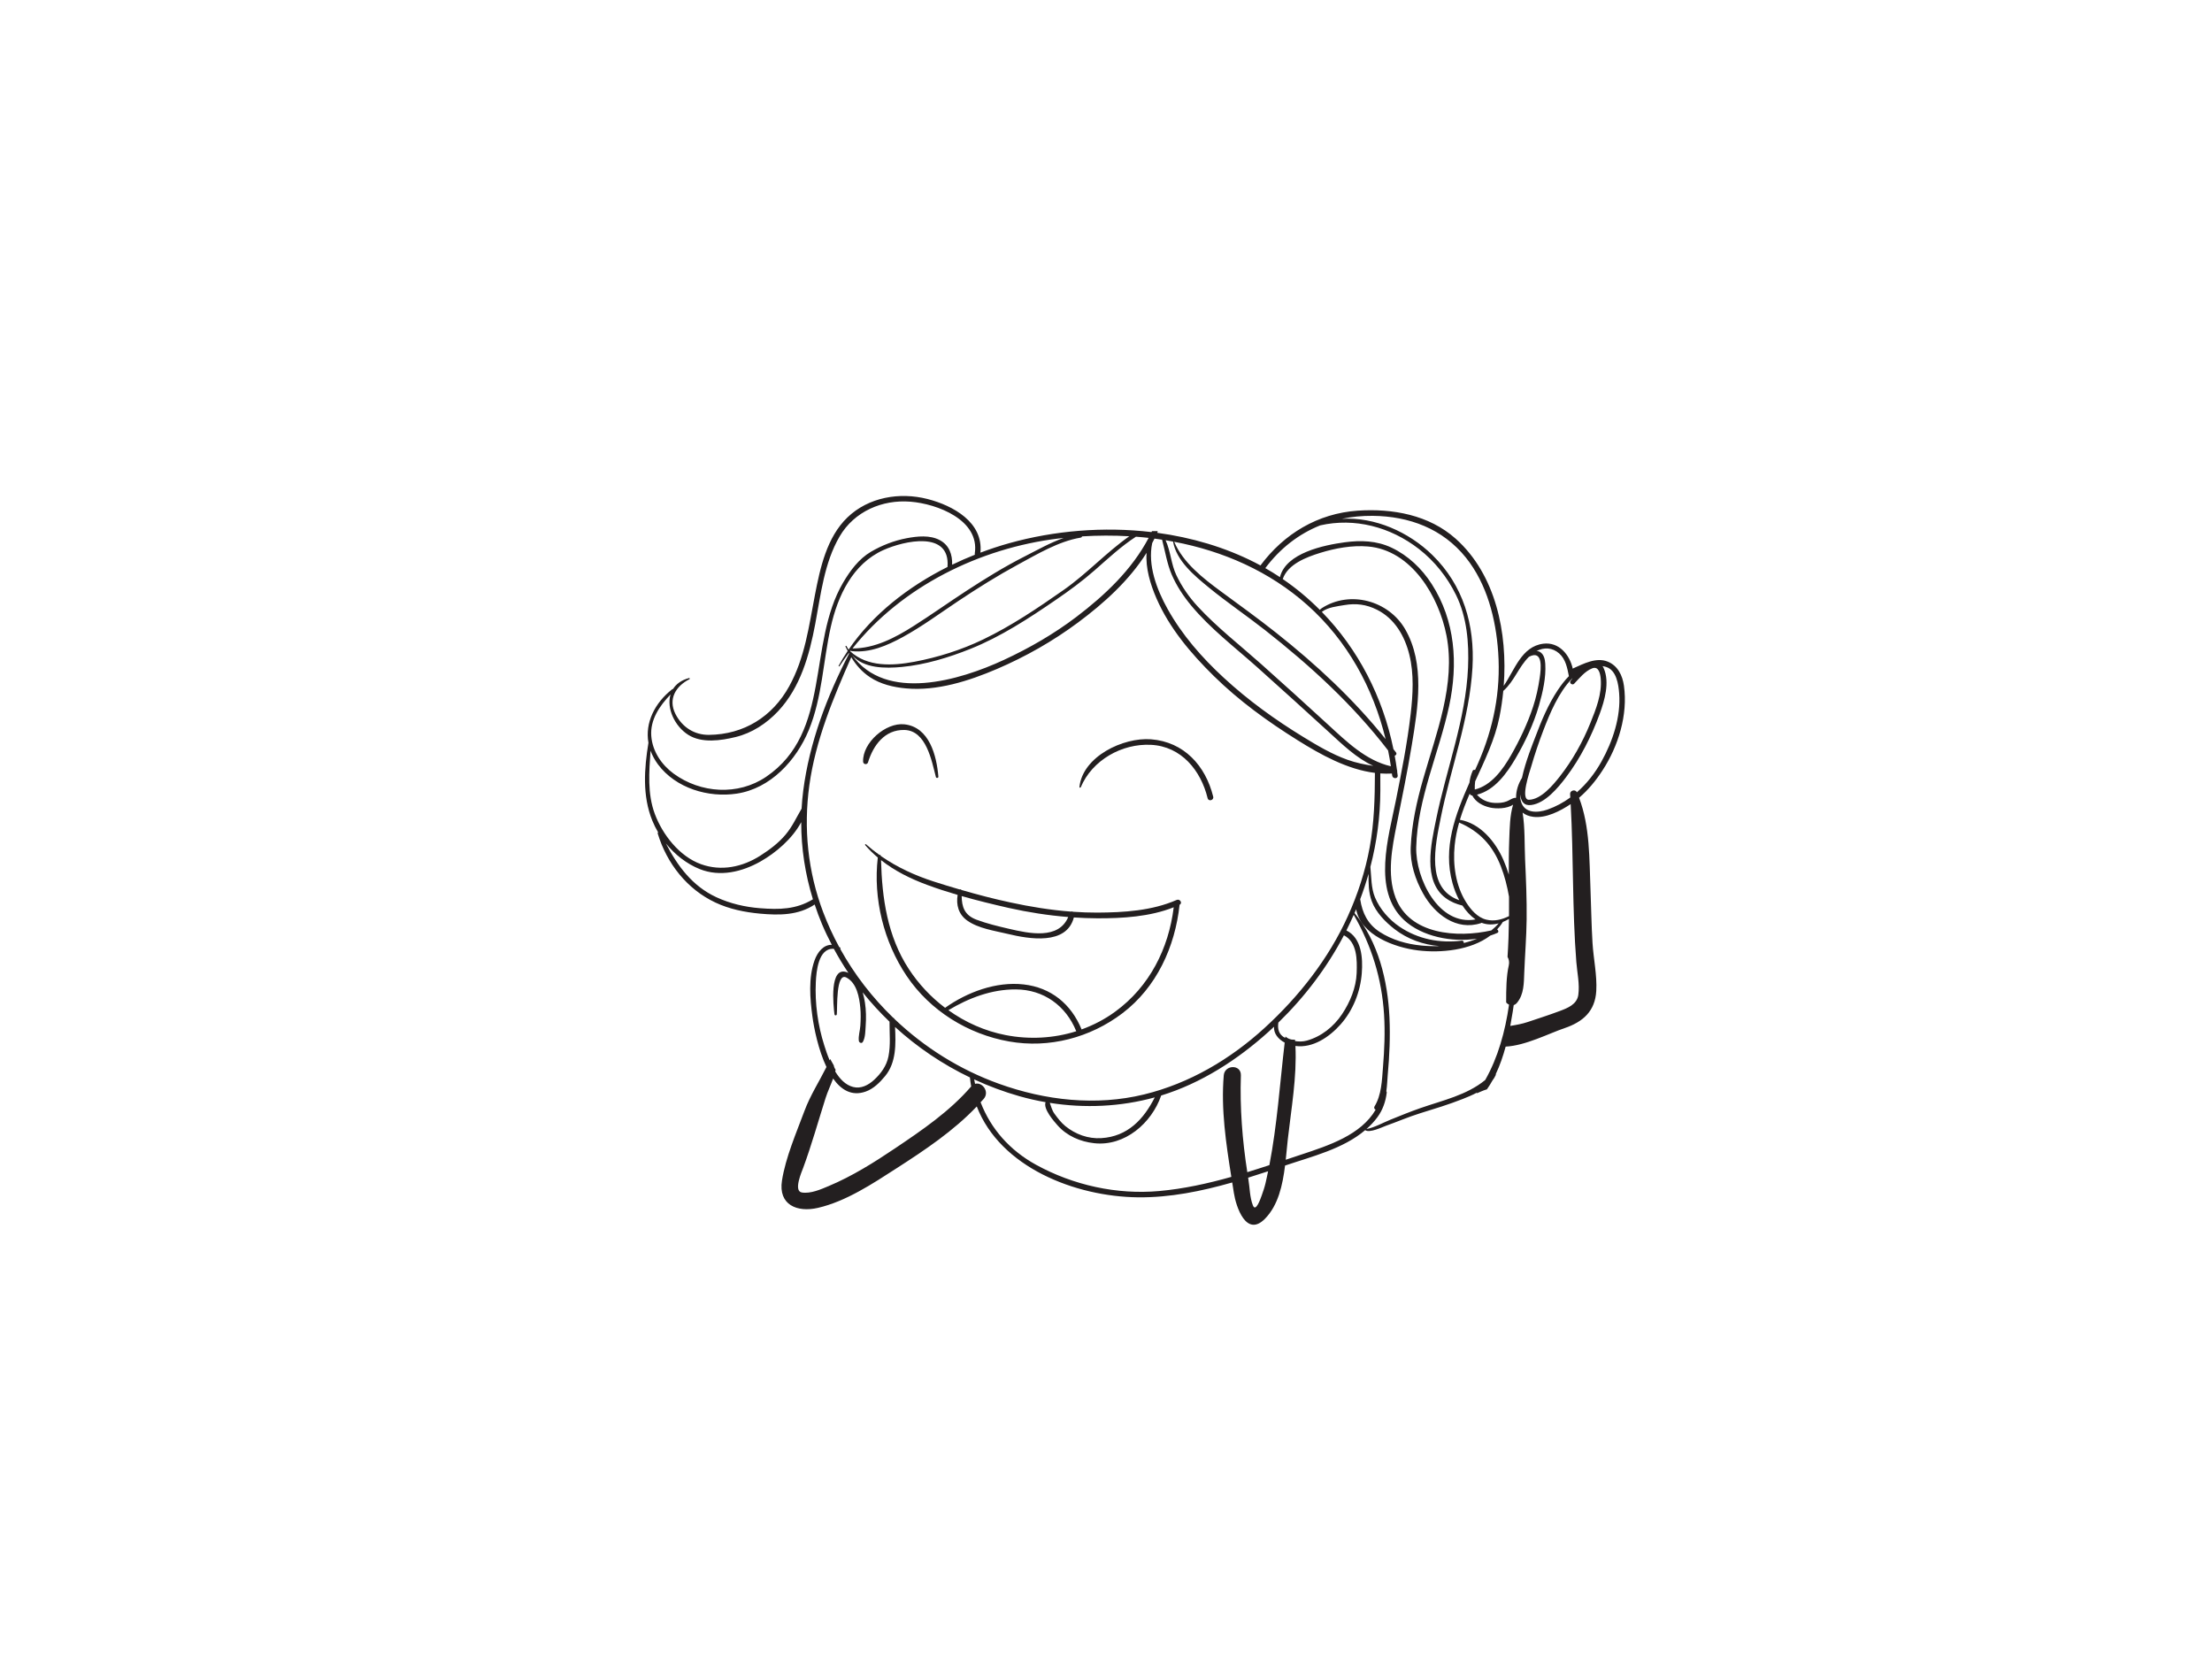 <?xml version="1.0" encoding="utf-8"?>
<!-- Generator: Adobe Illustrator 17.0.0, SVG Export Plug-In . SVG Version: 6.00 Build 0)  -->
<!DOCTYPE svg PUBLIC "-//W3C//DTD SVG 1.1//EN" "http://www.w3.org/Graphics/SVG/1.1/DTD/svg11.dtd">
<svg version="1.1" id="Layer_1" xmlns="http://www.w3.org/2000/svg" xmlns:xlink="http://www.w3.org/1999/xlink" x="0px" y="0px"
	 width="800px" height="600px" viewBox="0 0 800 600" enable-background="new 0 0 800 600" xml:space="preserve">
<g>
	<path fill="#231F20" d="M327.079,261.959c-6.73-0.72-15.18,6.641-14.926,13.51c0.036,1.027,1.477,1.231,1.782,0.241
		c1.86-6.101,6.007-11.867,13.144-11.708c7.918,0.166,9.875,11.161,11.396,17.014c0.131,0.5,0.945,0.405,0.9-0.121
		C338.747,273.281,336.114,262.933,327.079,261.959z"/>
	<path fill="#231F20" d="M438.769,288.124c-2.773-11.227-10.579-19.831-22.504-20.751c-9.998-0.765-24.705,6.179-25.879,17.271
		c-0.034,0.307,0.394,0.299,0.488,0.068c4.126-9.801,14.874-15.862,25.391-15.334c10.99,0.547,18.037,9.253,20.488,19.302
		C437.073,289.99,439.094,289.431,438.769,288.124z"/>
	<path fill="#231F20" d="M425.565,325.477c-8.963,3.914-19.078,4.527-28.747,4.58c-2.913,0.008-5.815-0.102-8.712-0.307
		c-0.244-0.125-0.529-0.167-0.775-0.057c-7.397-0.563-14.735-1.758-21.981-3.327c-5.91-1.267-11.793-2.807-17.62-4.497
		c-0.142-0.212-0.441-0.286-0.682-0.194c-3.149-0.917-6.285-1.86-9.392-2.875c-6.819-2.201-13.267-5.171-19.075-9.215
		c-0.051-0.324-0.313-0.453-0.561-0.421c-1.66-1.18-3.273-2.441-4.812-3.817c-0.204-0.175-0.477,0.095-0.301,0.297
		c1.421,1.652,2.951,3.133,4.565,4.499c-1.724,14.809,2.133,30.508,10.449,42.84c8.463,12.57,22.185,21.065,37.038,23.682
		c14.464,2.555,29.323-1.349,40.968-10.193c12.407-9.418,19.052-24.038,20.691-39.262
		C427.774,326.647,426.744,324.965,425.565,325.477z M364.799,328.364c7.096,1.591,14.299,2.705,21.543,3.288
		c-3.467,8.251-14.121,5.963-21.444,4.258c-3.95-0.921-7.935-1.866-11.737-3.29c-4.362-1.644-5.295-4.61-5.357-8.541
		C353.437,325.691,359.144,327.083,364.799,328.364z M363.73,374.357c-7.518-1.455-14.565-4.601-20.733-9.005
		c7.399-4.434,15.66-7.564,24.385-7.52c10.058,0.057,18.088,5.851,21.843,15.084c0.009,0.019,0.019,0.026,0.028,0.045
		C381.078,375.541,372.258,376.011,363.73,374.357z M403.376,365.843c-3.77,2.766-7.888,4.904-12.201,6.463
		c-3.777-9.189-11.036-15.158-20.992-16.279c-9.896-1.114-20.375,2.773-28.376,8.464c-5.141-3.885-9.621-8.66-13.155-14.082
		c-7.702-11.824-9.657-25.553-10.015-39.336c4.948,3.912,10.64,6.728,16.656,8.956c3.626,1.341,7.319,2.535,11.051,3.63
		c-0.593,3.592,0.298,7.02,3.459,9.274c4.033,2.873,9.871,3.679,14.59,4.811c7.744,1.872,21.331,4.224,23.981-5.934
		c2.806,0.184,5.624,0.297,8.445,0.307c9.139,0.036,19.052-0.557,27.673-3.988C422.668,343.082,415.712,356.834,403.376,365.843z"/>
	<path fill="#231F20" d="M579.559,278.64c5.74-8.787,9.24-20.117,7.761-30.632c-0.517-3.745-2.252-7.268-5.885-8.731
		c-4.125-1.671-8.704,0.777-12.373,2.4c-0.1,0.043-0.182,0.1-0.248,0.164c-1.135-5.08-5.01-9.736-10.642-9.039
		c-7.92,0.992-10.352,9.492-14.334,15.241c1.455-19.181-2.883-40.253-17.342-53.186c-9.666-8.649-22.888-11.024-35.485-10.168
		c-14.409,0.993-26.65,8.369-35.145,19.81c-0.633-0.336-1.267-0.675-1.911-1.012c-10.926-5.58-23.004-9.111-35.424-10.793
		c0.019-0.043,0.045-0.089,0.062-0.137c0.07-0.159,0.091-0.316,0.081-0.466h-2.046c-0.053,0.123-0.11,0.233-0.166,0.345
		c-17.325-2.049-35.222-0.526-51.5,4.025c-3.463,0.962-6.933,2.12-10.384,3.412c1.099-10.949-9.835-17.024-19.162-19.408
		c-10.058-2.565-21.301-0.675-28.94,6.677c-7.458,7.177-9.859,18.255-11.741,28.018c-2.188,11.358-3.627,22.769-9.314,33.05
		c-6.095,11.024-16.364,17.416-28.991,17.564c-5.328,0.061-9.721-2.804-12.132-7.531c-2.752-5.402,0.098-10.085,5.065-12.608
		c0.222-0.121,0.062-0.474-0.172-0.409c-2.806,0.762-4.675,2.19-5.781,3.963c-0.11,0-0.224,0.026-0.324,0.11
		c-6.359,4.978-9.846,12.184-8.566,19.338c-1.532,9.363-2.245,19.191,1.398,28.154c0.583,1.44,1.286,2.841,2.086,4.205
		c-0.114,0.118-0.186,0.284-0.119,0.481c3.275,10.778,10.572,20.107,20.842,24.938c5.061,2.381,10.606,3.503,16.143,4.018
		c6.927,0.627,13.83,0.648,19.774-3.304c0.796,2.413,1.669,4.8,2.661,7.145c1.074,2.544,2.267,5.008,3.531,7.441
		c-2.948-0.095-5.154,2.536-6.268,5.683c-2.226,6.316-1.631,13.718-0.75,20.208c0.555,4.107,2.086,11.968,5.084,18.292
		c-2.637,5.285-5.868,10.258-7.969,15.918c-2.944,7.922-6.804,16.788-8.119,25.144c-1.392,8.827,5.497,11.616,13.006,9.884
		c10.183-2.353,19.838-8.778,28.508-14.362c10.119-6.507,20.609-13.523,28.936-22.318c8.501,21.994,35.532,32.617,58.335,32.867
		c11.526,0.119,22.917-2.196,34.051-5.374c0.197,1.25,0.394,2.504,0.591,3.766c0.76,4.931,4.454,16.26,11.252,9.361
		c4.781-4.857,6.389-12.144,7.263-19.245c9.617-3.247,21.02-6.016,28.993-12.817c1.442,1.197,6.245-1.117,7.484-1.561
		c4.097-1.447,8.104-3.199,12.25-4.491c5.219-1.616,10.509-3.214,15.592-5.23c1.612-0.638,3.432-1.388,5.177-2.326
		c-0.08,0.11-0.163,0.224-0.242,0.345c1.18-0.502,2.328-1.049,3.565-1.428c0.064-0.011,0.114-0.019,0.178-0.038
		c0.735-1.038,1.407-2.126,2.029-3.232c0.461-0.606,0.851-1.235,1.161-1.923c0.053-0.14,0.057-0.28,0.036-0.407
		c1.491-3.137,2.639-6.499,3.559-9.909c7.156-0.347,15.5-4.703,21.276-6.67c6.732-2.279,11.081-6.156,11.498-13.46
		c0.322-5.702-1.016-11.703-1.358-17.383c-0.394-6.404-0.472-12.841-0.727-19.257c-0.455-11.087-0.144-22.725-4.135-33.227
		C574.405,285.713,577.199,282.275,579.559,278.64z M568.703,245.347c-0.229,0.307-0.474,0.61-0.697,0.928
		c-0.563,0.777,0.661,1.678,1.302,1.01c1.919-2.01,3.866-4.514,6.516-5.563c2.354-0.936,2.928,1.938,3.089,3.616
		c0.549,5.556-1.756,11.265-3.794,16.3c-2.762,6.815-6.433,13.351-10.966,19.143c-2.43,3.106-6.793,8.361-11.161,8.467
		c-3.313,0.068,0.237-10.134,0.784-11.998c1.284-4.421,2.747-8.797,4.395-13.089c2.314-6.039,5.457-13.688,10.412-18.776
		C568.628,245.373,568.667,245.364,568.703,245.347z M563.865,236.298c2.4,2.097,2.957,5.295,3.55,8.242
		c-1.51,1.511-2.819,3.256-3.997,5.008c-3.493,5.238-5.973,11.168-8.166,17.041c-0.687,1.845-3.527,8.713-4.811,14.733
		c-1.345,2.141-2.16,4.743-2.129,7.137c-0.063,0.034-0.123,0.081-0.18,0.138c-0.131-0.043-0.28-0.062-0.443-0.03
		c-1.004,0.241-1.801,0.873-2.76,1.256c-1.385,0.545-2.893,0.62-4.36,0.563c-2.459-0.093-4.834-1.15-6.399-2.979
		c6.42-1.608,10.782-7.727,13.972-13.157c3.431-5.834,6.59-12.593,8.452-19.132c1.368-4.8,2.599-10.066,2.271-15.091
		c-0.1-1.549-0.474-3.328-1.862-4.207c-0.434-0.277-0.881-0.363-1.328-0.329C558.385,234.019,561.462,234.184,563.865,236.298z
		 M543.682,249.882c3.952-3.459,5.546-8.687,9.291-12.35c5.171-2.688,4.374,4.323,3.875,7.668
		c-0.517,3.504-1.284,7.047-2.392,10.422c-1.996,6.054-4.864,12.097-8.035,17.624c-2.925,5.09-7.05,10.846-13.046,12.293
		c-0.036-1.004,0.013-1.989,0.136-2.955c3.472-7.615,7.166-15.18,8.799-23.337C542.921,256.212,543.376,253.079,543.682,249.882z
		 M496.454,186.558c13.231,0.14,25.292,4.637,33.702,15.104c7.668,9.551,10.856,22.24,11.684,34.236
		c0.981,14.101-1.691,27.482-7.37,40.372c-0.326,0.737-0.655,1.472-0.987,2.214c-0.328-0.14-0.71-0.087-0.896,0.341
		c-0.604,1.402-0.971,2.804-1.142,4.237c-5.12,11.591-9.698,23.548-6.118,36.36c0.578,2.095,1.39,4.19,2.432,6.149
		c-12.218-4.247-8.704-19.782-6.679-29.884c3.643-18.124,10.392-35.664,11.46-54.264c0.881-15.417-3.33-29.77-14.5-40.69
		c-8.484-8.297-20.747-13.841-32.778-13.088C488.843,186.893,492.589,186.523,496.454,186.558z M496.126,325.971
		c1.478,3.993,4.94,7.51,8.238,10.064c4.624,3.592,10.409,5.686,16.281,6.13c-2.277,0.076-4.497,0-6.556-0.197
		c-5.295-0.5-10.653-2.027-15.127-4.944c-4.287-2.796-6.253-6.8-7.009-11.724c-0.004-0.026-0.024-0.043-0.028-0.074
		c1.139-3.008,2.15-6.081,3.034-9.187C494.934,319.389,494.915,322.704,496.126,325.971z M506.152,335.149
		c-3.811-2.582-7.113-6.361-8.882-10.623c-1.398-3.383-1.28-7.279-1.652-11.009c2.317-8.907,3.574-18.152,3.603-27.618
		c0.003-2.055-0.002-4.124-0.01-6.175c1.388,0.097,2.787,0.11,4.188,0.036c0.026,0.244,0.072,0.477,0.097,0.714
		c0.146,1.265,2.139,1.28,1.998,0c-0.057-0.47-0.127-0.943-0.187-1.413c0.066-0.227,0.034-0.466-0.083-0.671
		c-0.223-1.705-0.5-3.383-0.805-5.061c0.498-0.186,0.852-0.697,0.445-1.235c-0.293-0.398-0.604-0.769-0.902-1.146
		c-3.862-18.897-12.731-36.159-25.926-49.669c0.047-0.019,0.099-0.034,0.144-0.061c2.061-1.608,5.525-1.949,8.011-2.377
		c4.22-0.722,7.984-0.25,11.807,1.673c6.425,3.224,10.045,9.511,11.714,16.279c1.724,6.99,1.292,14.37,0.473,21.462
		c-1.214,10.485-3.273,20.871-5.342,31.213c-2.643,13.279-8.621,32.564,2.989,43.319c6.387,5.899,17.183,8.128,26.375,6.7
		c-1.529,0.651-3.154,1.167-4.802,1.568c0.04-0.438-0.22-0.909-0.724-0.855C520.698,341.201,512.858,339.68,506.152,335.149z
		 M504.697,324.57c-3.137-8.397-1.235-18.024,0.464-26.514c1.902-9.532,3.866-19.052,5.44-28.639
		c2.226-13.536,4.849-29.317-2.409-41.861c-5.971-10.31-19.907-14.194-30.143-7.611c-0.229,0.148-0.43,0.322-0.627,0.508
		c-0.04,0.049-0.057,0.087-0.083,0.123c-4.08-4.09-8.541-7.844-13.419-11.153c1.83-5.397,8.566-7.92,13.506-9.458
		c5.495-1.705,11.526-2.807,17.294-2.326c15.824,1.315,25.69,18.152,28.417,32.196c3.425,17.645-3.737,35.39-8.488,52.08
		c-2.279,7.999-4.094,16.141-4.444,24.475c-0.244,5.876,1.618,11.616,4.45,16.723c4.163,7.501,12.042,13.657,20.931,10.755
		c0.099-0.026,0.168-0.083,0.242-0.127c2.021,0.767,4.143,0.748,6.175,0.199c-0.8,0.959-1.69,1.803-2.654,2.561
		C527.079,339.263,509.734,338.085,504.697,324.57z M537.562,332.607c-3.226-0.788-5.632-3.607-7.314-6.285
		c-3.792-6.005-4.847-13.599-4.152-20.552c0.277-2.832,0.86-5.571,1.622-8.274c7.369,3.173,12.119,8.234,15.093,15.855
		c1.367,3.506,2.288,7.187,2.94,10.922c0,0.341,0.009,0.687,0.009,1.042c0.017,1.999,0.006,4.005-0.007,6.016
		C543.19,332.58,540.44,333.311,537.562,332.607z M477.439,190.016c12.49-2.857,25.426,0.538,35.719,8.52
		c5.681,4.417,10.248,10.161,13.417,16.605c3.988,8.104,4.737,17.385,4.359,26.282c-0.801,18.785-7.861,36.727-11.564,55.007
		c-1.735,8.592-4.957,22.13,3.502,28.383c1.83,1.355,3.825,2.156,6.02,2.696c0.009,0.005,0.015,0,0.026,0.005
		c1.273,1.936,2.826,3.675,4.724,5.012c-13.316,2.409-21.732-14.807-21.446-26.137c0.447-17.59,8.261-34.092,11.911-51.095
		c3.256-15.207,2.248-30.768-6.319-44.094c-3.58-5.571-8.532-10.308-14.542-13.144c-5.366-2.534-11.121-2.709-16.893-1.932
		c-7.433,1.013-21.308,3.82-23.441,12.61c-1.714-1.141-3.482-2.224-5.295-3.262C462.966,198.305,469.716,193.123,477.439,190.016z
		 M472.823,218.822c14.424,12.841,23.816,29.967,28.298,48.489c-11.613-14.47-24.996-26.902-39.599-38.474
		c-6.526-5.175-13.243-10.001-19.941-14.938c-6.44-4.728-13.712-10.373-16.921-17.961
		C442.335,199.3,459.082,206.587,472.823,218.822z M424.251,195.87c1.235,6.99,7.694,12.309,12.883,16.565
		c6.592,5.408,13.695,10.2,20.401,15.464c16.489,12.962,31.696,26.887,44.486,43.509c0.385,1.894,0.727,3.802,1.008,5.724
		c-9.092-2.089-16.105-9.005-22.803-15.142c-8.041-7.361-16.097-14.705-24.246-21.946c-7.634-6.795-15.8-13.137-22.755-20.645
		c-3.133-3.394-5.776-7.166-7.765-11.341c-1.915-4.001-2.061-8.668-3.906-12.672C422.457,195.532,423.357,195.699,424.251,195.87z
		 M416.712,196.404c0.28-0.525,0.557-1.072,0.828-1.614c0.915,0.123,1.824,0.261,2.741,0.4c1.108,4.199,1.809,8.742,3.504,12.663
		c1.775,4.092,4.183,7.725,7.02,11.146c6.937,8.365,15.826,15.12,23.898,22.326c8.738,7.796,17.389,15.677,26.04,23.568
		c4.514,4.125,9.909,9.384,15.934,12.089c-3.133-0.457-6.213-1.087-9.337-2.197c-5.656-2.021-10.9-5.137-15.999-8.259
		c-10.21-6.242-19.931-13.268-28.733-21.39c-7.916-7.297-15.076-15.464-20.335-24.902
		C418.386,213.261,415.011,204.409,416.712,196.404z M415.424,194.532c-6.058,11.515-15.807,20.723-26.097,28.546
		c-8.117,6.175-17.08,11.339-26.332,15.62c-15.995,7.41-42.516,15.301-54.81-1.748c0-0.009,0-0.009,0-0.021
		c4.135,4.899,12.095,4.838,17.959,4.285c8.454-0.805,16.965-3.393,24.813-6.537c11.011-4.412,21.032-10.96,30.774-17.637
		c4.954-3.383,9.681-6.857,14.19-10.805c4.827-4.237,9.511-8.624,14.906-12.127C412.365,194.227,413.897,194.356,415.424,194.532z
		 M391.339,193.987c5.683-0.352,11.394-0.379,17.086-0.04c-8.371,5.889-15.353,13.547-23.752,19.425
		c-9.359,6.545-18.838,12.962-29.154,17.919c-7.825,3.764-16.315,6.452-24.851,8.049c-7.815,1.464-16.967,1.965-23.182-3.798
		c0.068-0.087,0.142-0.159,0.205-0.254c0.083,0.112,0.199,0.185,0.364,0.201c6.592,0.697,12.786-2.012,18.461-5.096
		c6.98-3.823,13.447-8.615,20.056-13.017c7.012-4.673,14.154-9.149,21.56-13.165c7.056-3.819,14.707-8.43,22.697-9.771
		C391.136,194.392,391.284,194.206,391.339,193.987z M382.682,194.774c0.661-0.074,1.324-0.148,1.982-0.212
		c-4.931,1.75-9.595,4.402-14.213,6.747c-7.187,3.645-14.046,7.891-20.791,12.286c-6.467,4.207-12.752,8.696-19.27,12.828
		c-6.647,4.22-14.014,8.104-22.073,8.104C326.175,212.046,354.485,198.213,382.682,194.774z M242.514,251.162
		c-1.498,4.978,1.479,11.494,6.429,14.619c4.904,3.088,11.775,2.076,17.092,0.777c5.946-1.436,11.201-4.902,15.357-9.316
		c8.103-8.623,11.32-20.278,13.453-31.588c2.012-10.668,3.245-22.117,8.831-31.668c5.274-9.011,15.379-13.381,25.625-12.544
		c9.619,0.769,25.074,6.588,23.244,18.692c-0.03,0.174-0.006,0.339,0.042,0.488c-2.775,1.093-5.522,2.307-8.232,3.614
		c0.114-3.66-1.021-7.037-4.451-8.88c-3.578-1.93-8.177-1.428-11.996-0.704c-4.52,0.848-8.984,2.588-12.945,4.912
		c-4.355,2.57-7.533,6.87-10.049,11.165c-13.015,22.176-4.078,54.096-27.836,70.21c-10.14,6.88-23.703,5.98-33.447-1.15
		c-4.379-3.207-7.658-8.083-8.085-13.565C235.081,260.304,238.565,255.252,242.514,251.162z M236.809,294.326
		c-2.709-7.287-2.059-15.177-1.527-22.826c0.616,1.688,1.499,3.355,2.705,4.98c6.435,8.6,18.183,12.108,28.501,10.54
		c12.207-1.857,21.496-12.006,26.01-22.936c4.87-11.784,5.184-24.922,7.942-37.252c2.55-11.384,7.933-22.89,19.054-27.896
		c7.496-3.364,24.22-7.156,23.189,6.052c0,0.023,0.009,0.038,0.009,0.057c-14.144,7.096-27.036,17.086-35.805,29.919
		c-0.25-0.426-0.509-0.847-0.75-1.302c-0.118-0.227-0.455-0.026-0.345,0.209c0.261,0.526,0.521,1.046,0.784,1.555
		c-1.165,1.733-2.258,3.503-3.262,5.338c-0.114,0.206,0.178,0.366,0.299,0.18c1.076-1.631,2.199-3.22,3.368-4.77
		c0.044,0.068,0.081,0.133,0.118,0.197c-8.039,15.54-14.337,32.107-16.593,49.538c-0.279,2.178-0.479,4.366-0.599,6.554
		c-1.89,3.216-3.326,6.463-5.789,9.392c-2.58,3.067-5.749,5.433-9.102,7.585c-6.476,4.137-14.161,5.758-21.494,3.103
		C245.708,309.72,239.616,301.867,236.809,294.326z M274.868,328.466c-5.453-0.43-10.869-1.689-15.838-4
		c-8.658-4.033-14.01-11.299-18.208-19.429c3.271,4.05,7.505,7.37,12.207,9.269c7.361,2.968,15.402,1.011,22.045-2.754
		c5.465-3.095,11.506-8.21,14.697-14.209c-0.017,9.448,1.436,18.857,4.23,27.898C287.911,328.943,281.82,329,274.868,328.466z
		 M297.718,329.911c-5.567-14.707-7.143-30.344-5.007-45.896c2.239-16.243,8.585-31.435,15.158-46.325
		c1.731,2.819,3.818,5.266,6.768,7.221c3.839,2.561,8.543,3.654,13.074,4.059c11.17,1.01,22.703-2.684,32.842-7.022
		c10.369-4.444,20.289-10.072,29.342-16.813c9.325-6.933,18.512-15.213,24.782-25.197c-0.405,5.514,1.35,11.358,3.58,16.484
		c4.677,10.746,12.411,19.871,20.681,28.016c9.134,8.994,19.59,16.548,30.45,23.329c8.301,5.182,17.868,10.511,27.872,11.763
		c-0.026,9.068-0.254,17.98-1.898,26.932c-1.576,8.581-4.303,16.959-7.901,24.903c-6.973,15.432-17.706,29.073-30.171,40.455
		c-12.36,11.294-27.173,20.018-43.501,23.996c-17.429,4.256-35.782,2.167-52.518-3.864c-14.11-5.077-26.987-13.138-37.752-23.411
		c-0.11-0.248-0.305-0.426-0.538-0.507c-7.518-7.268-13.979-15.62-19.07-24.792c0.1-0.214,0.063-0.504-0.191-0.64
		c-0.078-0.047-0.149-0.074-0.227-0.123C301.296,338.439,299.36,334.236,297.718,329.911z M417.633,396.884
		c-3.976,7.889-9.782,14.155-19.333,14.739c-4.745,0.301-9.363-1.386-13.015-4.364c-1.538-1.26-2.803-2.921-3.957-4.516
		c-0.888-1.231-1.152-2.586-1.652-3.876C392.297,400.871,405.269,400.293,417.633,396.884z M298.137,378.163
		c-2.349-7.338-3.45-15.256-3.084-22.962c0.182-3.82,0.886-12.235,6.327-12.058c0.07,0,0.135,0.026,0.201,0.026
		c1.618,2.989,3.374,5.895,5.262,8.706c-0.148-0.078-0.299-0.151-0.455-0.214c-6.607-2.522-4.963,12.174-4.599,15.15
		c0.064,0.547,0.796,0.553,0.852,0c0.233-2.142-0.379-15.281,3.459-13.278c3.781,1.976,4.681,7.139,5.042,10.939
		c0.203,2.152,0.15,4.321,0.013,6.463c-0.112,1.792-0.756,3.697-0.549,5.471c0.083,0.722,1.042,1.14,1.463,0.398
		c0.928-1.639,0.883-4.023,1.017-5.868c0.197-2.75,0.152-5.592-0.269-8.327c-0.182-1.168-0.441-2.449-0.82-3.707
		c2.995,3.752,6.247,7.287,9.706,10.605c-0.027,4.209,0.447,8.38-0.384,12.555c-0.677,3.419-2.713,6.202-5.219,8.507
		c-2.046,1.885-4.734,3.287-7.552,2.552c-2.754-0.701-4.849-2.921-6.471-5.592c0.049-0.212,0.091-0.436,0.131-0.652
		c-0.335-0.459-0.585-0.98-0.669-1.572c-0.436-0.743-0.843-1.519-1.284-2.292c-0.07,0.159-0.144,0.32-0.208,0.477
		C299.249,381.597,298.627,379.722,298.137,378.163z M323.664,415.343c-7.579,5.103-15.506,10.07-23.951,13.608
		c-2.809,1.189-6.592,2.856-9.738,2.32c-3.095-0.532,0-7.537,0.526-8.954c3.044-8.255,5.418-16.792,8.075-25.174
		c0.737-2.328,1.868-4.683,2.732-7.073c2.883,4.084,6.725,6.49,11.755,4.719c2.862-1.009,5.145-3.299,7.035-5.588
		c4.097-4.953,3.891-11.636,3.607-17.785c8.049,7.346,17.19,13.51,27.076,18.255c0.106,1.101,0.275,2.188,0.459,3.252
		C343.517,401.901,333.455,408.763,323.664,415.343z M457.688,427.941c-0.36,1.512-0.86,2.967-1.377,4.419
		c-0.424,1.182-2.159,6.24-3.194,3.557c-1.148-2.97-1.108-6.325-1.624-9.432c-0.03-0.184-0.057-0.369-0.087-0.563
		c2.417-0.752,4.826-1.532,7.215-2.318C458.323,425.049,458.029,426.508,457.688,427.941z M459.086,421.386
		c-2.656,0.875-5.316,1.728-7.986,2.542c-1.796-11.582-2.707-23.299-2.317-35.017c0.131-4.031-5.861-3.91-6.196,0
		c-1.026,12.32,0.815,24.568,2.743,36.725c-8.543,2.406-17.202,4.321-26.099,5.118c-15.32,1.372-31.044-2.095-44.526-9.496
		c-9.536-5.241-16.345-12.992-20.055-22.604c0.371-0.421,0.762-0.807,1.122-1.224c2.245-2.616-0.574-6.223-3.131-5.448
		c-0.118-0.53-0.216-1.061-0.315-1.599c5.274,2.44,10.748,4.478,16.38,6.082c3.118,0.877,6.266,1.597,9.448,2.152
		c-0.956,2.428,3.063,6.943,4.27,8.314c3.408,3.891,8.265,5.978,13.332,6.526c11.047,1.192,20.746-7.257,24.203-17.25
		c14.489-4.459,27.54-12.885,38.745-22.973c0.693-0.618,1.377-1.262,2.057-1.9c-0.14,2.457,1.511,4.484,3.864,5.738
		C462.886,391.832,461.908,406.785,459.086,421.386z M464.827,375.394c-0.005-0.011-0.017-0.011-0.017-0.011
		c-2.398-1.201-2.818-3.326-2.474-5.55c9.589-9.316,17.624-19.963,23.714-31.569c4.814,2.474,4.783,8.88,4.601,13.674
		c-0.21,5.291-2.37,10.47-5.266,14.826c-3.035,4.561-7.532,8.149-12.832,9.606c-1.294,0.35-2.735,0.377-4.139,0.157
		c-0.017-0.148-0.024-0.311-0.043-0.455c-0.11-0.019-0.231-0.04-0.341-0.066c-0.083,0-0.159,0.021-0.237,0.021
		c-1.082,0.006-2.118-0.438-2.896-1.169C464.878,375.041,464.848,375.219,464.827,375.394z M470.616,417.569
		c-1.875,0.62-3.743,1.241-5.614,1.869c0.273-2.567,0.486-5.069,0.748-7.388c1.26-11.18,3.3-22.492,2.762-33.763
		c6.316,0.86,12.305-3.273,16.298-7.761c4.533-5.092,7.196-11.829,7.702-18.59c0.424-5.518-0.072-12.718-5.567-15.426
		c0.934-1.866,1.815-3.753,2.652-5.653c6.486,11.271,10.14,23.017,10.966,36.062c0.398,6.352,0.129,12.739-0.39,19.068
		c-0.39,4.777-0.506,10.005-3.069,14.186c-0.288,0.466-0.01,0.985,0.413,1.175C492.173,410.501,480.565,414.275,470.616,417.569z
		 M545.762,363.362c-1.381,9.641-3.998,19.135-8.617,27.237c-6.711,5.499-15.296,7.317-23.517,10.189
		c-3.646,1.281-7.227,2.726-10.803,4.183c-2.607,1.055-5.759,2.837-8.615,3.356c1.449-1.292,2.792-2.697,3.964-4.296
		c1.917-2.603,2.978-5.672,3.358-8.861c0.027-0.205-0.036-0.364-0.149-0.495c0.314-2.165,0.369-4.37,0.507-5.912
		c0.633-6.925,0.951-13.851,0.627-20.806c-0.627-13.311-4.01-27.283-12.639-37.748c0.193-0.443,0.411-0.902,0.593-1.358
		c1.716,9.427,13.974,13.835,22.363,14.872c8.168,1.007,19.098,0,26.171-5.37c0.877-0.28,1.735-0.601,2.542-0.961
		c0.587-0.267,0.367-1.03-0.11-1.248c0.767-0.828,1.481-1.722,2.078-2.703c0.763-0.307,1.508-0.676,2.222-1.101
		c-0.053,4.588-0.212,9.168-0.519,13.739c0.5,0.833,0.727,1.871,0.449,3.088c-0.886,3.872-0.951,8.53-0.943,13.394
		C545.026,362.907,545.384,363.168,545.762,363.362z M545.683,316.309c-0.57-1.811-1.205-3.586-1.964-5.331
		c-2.877-6.569-8.325-13.191-15.728-14.491c0.968-3.201,2.195-6.331,3.536-9.441c0.146,0.407,0.483,0.633,0.928,0.653
		c1.271,2.408,3.752,3.764,6.505,4.378c2.15,0.47,6.092,0.47,8.274-1.068c-1.197,4.061-1.224,8.369-1.394,12.619
		C545.673,307.855,545.66,312.081,545.683,316.309z M570.819,359.812c-0.481,3.44-3.86,4.764-6.723,5.838
		c-3.804,1.436-7.723,2.678-11.58,3.978c-2.063,0.693-4.188,1.066-6.304,1.405c0.334-1.746,0.631-3.474,0.894-5.16
		c0.127-0.788,0.239-1.578,0.349-2.366c0.426-0.137,0.852-0.407,1.233-0.881c2.516-3.095,2.43-7.083,2.586-10.939
		c0.254-6.376,0.771-12.722,0.854-19.107c0.093-7.253-0.233-14.498-0.557-21.738c-0.244-5.419,0-11.407-0.904-16.95
		c0.951,0.781,2.218,1.315,3.857,1.527c4.584,0.595,9.791-2.101,13.529-4.607c1.066,19.026,0.545,38.118,2.051,57.111
		C570.408,351.791,571.357,355.928,570.819,359.812z M570.281,286.558c-0.009-0.019-0.019-0.038-0.026-0.059
		c-0.523-1.175-2.489-0.589-2.406,0.653c0.026,0.424,0.043,0.849,0.07,1.279c-2.516,1.824-5.278,3.326-8.291,4.378
		c-3.516,1.224-8.236,1.417-9.517-2.847c-0.254-0.86-0.328-1.733-0.269-2.616c0.208,2.531,1.309,4.133,3.955,3.8
		c5.08-0.65,9.704-6.247,12.534-9.982c5.277-6.992,9.231-14.824,12.237-23.03c1.779-4.866,3.633-11.313,1.481-16.355
		c-0.136-0.333-0.294-0.614-0.47-0.864c0.451,0.068,0.89,0.167,1.315,0.299c3.737,1.203,4.453,6.302,4.698,9.576
		c0.646,8.492-2.332,17.317-6.408,24.64C576.841,279.64,573.858,283.463,570.281,286.558z"/>
</g>
</svg>
